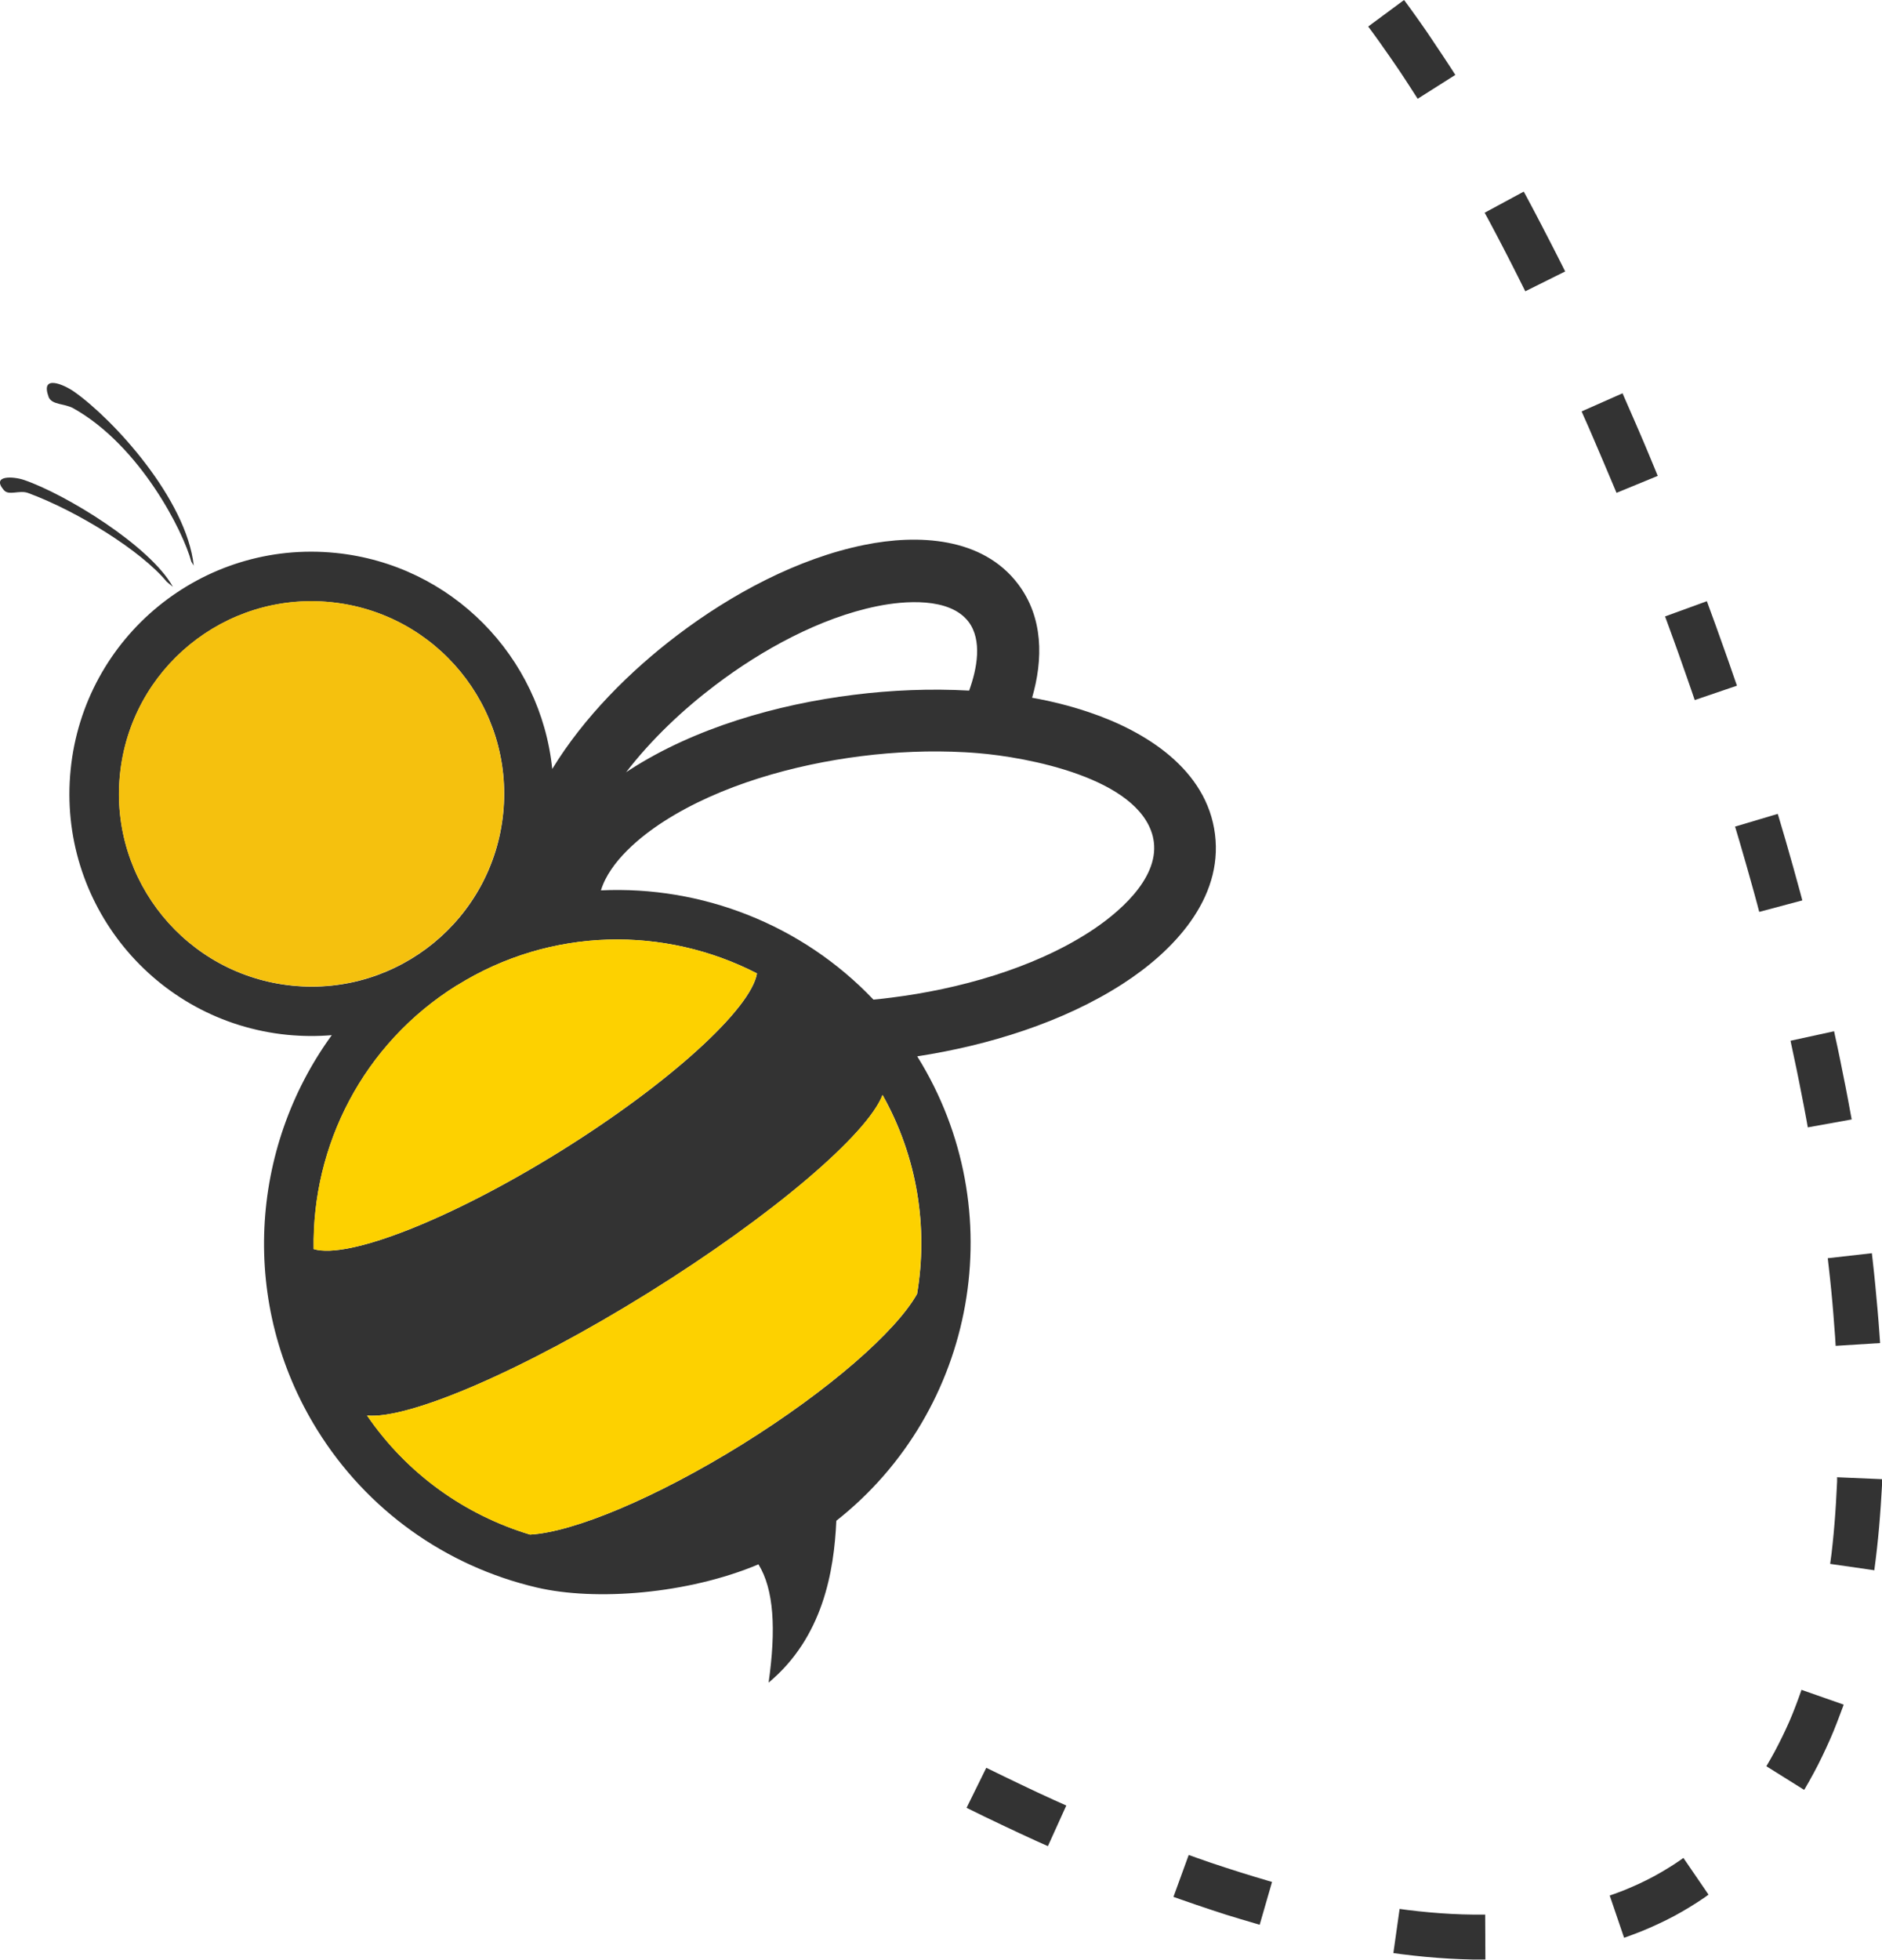 <?xml version="1.0" encoding="UTF-8"?>
<svg id="Layer_2" data-name="Layer 2" xmlns="http://www.w3.org/2000/svg" viewBox="0 0 168.93 175.79">
  <defs>
    <style>
      .cls-1, .cls-2 {
        fill: #333;
      }

      .cls-3 {
        fill: #f5c10e;
      }

      .cls-3, .cls-4, .cls-2 {
        fill-rule: evenodd;
      }

      .cls-4 {
        fill: #fdd100;
      }
    </style>
  </defs>
  <g id="Layer_1-2" data-name="Layer 1">
    <g>
      <path class="cls-2" d="M92.64,62.59c1.72,.31,3.43,.73,5.08,1.29,5.1,1.71,10.61,5.13,11.34,10.96,.73,5.82-3.77,10.51-8.29,13.42-5.37,3.46-12.07,5.52-18.44,6.5l.02,.03c8.57,13.78,5.28,31.73-7.28,41.63-.2,4.52-1.2,10.46-6.08,14.52,.68-4.79,.48-8.36-.91-10.61-6.34,2.67-14.62,3.31-19.89,2.08-8.21-1.92-15.26-6.97-19.71-14.13-7.02-11.29-6.07-25.29,1.3-35.42-1.31,.11-2.64,.1-3.99-.03-11.94-1.19-20.65-11.84-19.45-23.78,1.19-11.94,11.84-20.65,23.78-19.45,10.44,1.05,18.42,9.33,19.45,19.38,2.84-4.65,6.99-8.79,11.24-12.01,4.84-3.67,10.79-6.88,16.78-8.09,4.77-.97,10.59-.72,13.79,3.51,2.28,3.01,2.26,6.76,1.26,10.21h0ZM4.35,35.58c.29,.77,1.42,.59,2.24,1.05,5.98,3.35,9.87,11.05,10.58,13.75l.22,.36c-.65-5.97-7.22-13.13-10.73-15.6-.94-.66-3.05-1.57-2.3,.44h0ZM.35,43.97c.44,.52,1.39-.03,2.16,.25,4.39,1.61,10.16,5.18,12.46,7.97l.55,.45c-2.06-3.69-9.64-8.31-13.35-9.58-.95-.33-2.98-.46-1.83,.9H.35Zm40.68,44.41c-8.45,5.26-13.03,14.39-12.87,23.67,3.07,.93,12.26-2.64,22.13-8.77,9.87-6.14,17.13-12.8,17.66-15.96-8.25-4.25-18.47-4.19-26.92,1.07h0Zm17.16,27.6c-11.2,6.96-21.49,11.36-25.24,11,3.64,5.31,8.86,8.94,14.63,10.68,3.87-.21,11.25-3.26,19.05-8.1,7.79-4.85,13.8-10.12,15.69-13.49,1-5.94,.05-12.24-3.1-17.85-1.34,3.52-9.84,10.8-21.03,17.76h0Zm-31.94-27.56c9.5,.95,17.97-5.98,18.92-15.48,.95-9.5-5.98-17.97-15.48-18.92-9.5-.95-17.97,5.98-18.92,15.48-.95,9.5,5.98,17.97,15.48,18.92h0Zm27.69-8.55c9.04-.42,18.04,3.05,24.46,9.8,.54-.05,1.09-.11,1.62-.18,5.98-.75,12.66-2.59,17.76-5.88,2.49-1.6,6.21-4.7,5.79-8.07-.02-.18-.06-.36-.1-.54-1.36-5.24-11.29-7.08-15.7-7.44-.38-.03-.76-.06-1.15-.08-3.1-.17-6.23-.04-9.31,.35-5.97,.75-12.66,2.59-17.76,5.88-2.01,1.29-4.82,3.56-5.61,6.16h0Zm2.23-10.58c.12-.08,.24-.16,.37-.24,5.83-3.76,13.23-5.87,20.08-6.72,3.42-.43,6.92-.57,10.37-.38,.72-1.98,1.19-4.52-.05-6.17-1.7-2.24-5.82-1.89-8.21-1.4-5.13,1.04-10.37,3.93-14.51,7.07-2.9,2.19-5.75,4.87-8.04,7.85h0Z"/>
      <path class="cls-3" d="M26.24,88.41c9.5,.95,17.97-5.98,18.92-15.48,.95-9.5-5.98-17.97-15.48-18.92-9.5-.95-17.97,5.98-18.92,15.48-.95,9.5,5.98,17.97,15.48,18.92h0Z"/>
      <path class="cls-4" d="M41.02,88.38c-8.45,5.26-13.03,14.39-12.87,23.67,3.07,.93,12.26-2.64,22.13-8.77,9.87-6.14,17.13-12.8,17.66-15.96-8.25-4.25-18.47-4.19-26.92,1.07h0Zm17.16,27.6c-11.2,6.96-21.49,11.36-25.24,11,3.64,5.31,8.86,8.94,14.63,10.68,3.87-.21,11.25-3.26,19.05-8.1,7.79-4.85,13.8-10.12,15.69-13.49,1-5.94,.05-12.24-3.1-17.85-1.34,3.52-9.84,10.8-21.03,17.76h0Z"/>
      <path class="cls-1" d="M95.71,161.97l-1.65,3.64-1.05-.47-1.54-.71-1.55-.73-1.57-.75-1.59-.78,1.77-3.59,1.56,.76,1.54,.74,1.52,.72,1.5,.69,1.05,.47h0ZM122.81,2.38l3.22-2.38,.15,.2,.46,.63,.46,.64,.46,.65,.46,.66,.46,.68,.46,.69,.47,.7,.47,.71,.47,.72,.28,.44-3.38,2.14-.27-.42-.45-.7-.45-.69-.45-.68-.45-.66-.45-.65-.45-.64-.44-.63-.44-.61-.44-.6-.15-.2h0Zm10.44,16.71l3.52-1.9,.19,.34,.47,.88,.47,.89,.47,.9,.47,.91,.47,.91,.47,.92,.47,.93,.24,.48-3.58,1.78-.23-.46-.46-.92-.46-.91-.46-.9-.46-.89-.46-.88-.46-.87-.46-.86-.19-.34h0Zm8.73,17.81l3.66-1.62,.16,.37,.45,1.03,.45,1.03,.45,1.04,.45,1.05,.44,1.05,.44,1.06,.32,.78-3.7,1.52-.32-.76-.44-1.04-.44-1.04-.44-1.03-.44-1.03-.44-1.02-.45-1.01-.16-.37h0Zm7.47,18.4l3.76-1.37,.38,1.04,.41,1.12,.4,1.12,.4,1.12,.4,1.13,.39,1.13,.32,.92-3.79,1.29-.31-.91-.39-1.12-.39-1.11-.39-1.11-.4-1.11-.4-1.1-.38-1.04h0Zm6.29,18.85l3.83-1.14,.05,.15,.34,1.15,.34,1.15,.33,1.16,.33,1.16,.32,1.16,.32,1.16,.18,.67-3.87,1.03-.17-.65-.31-1.14-.32-1.14-.32-1.14-.33-1.14-.33-1.14-.34-1.14-.05-.15h0Zm4.98,19.21l3.91-.85,.06,.29,.25,1.15,.24,1.15,.23,1.15,.23,1.14,.22,1.14,.21,1.14,.14,.75-3.94,.71-.13-.73-.21-1.12-.22-1.12-.22-1.12-.23-1.13-.24-1.13-.24-1.13-.06-.29h0Zm3.32,19.51l3.98-.45,.08,.7,.12,1.1,.11,1.09,.1,1.09,.1,1.08,.09,1.08,.08,1.07,.06,.85-3.99,.25-.05-.82-.08-1.04-.08-1.05-.09-1.06-.1-1.06-.11-1.07-.12-1.07-.08-.7h0Zm.9,19.65l4,.17v.39s-.06,.99-.06,.99l-.06,.98-.07,.97-.08,.97-.09,.96-.1,.95-.11,.94-.12,.94v.08s-3.97-.57-3.97-.57v-.03s.12-.89,.12-.89l.1-.9,.09-.91,.08-.92,.07-.92,.06-.93,.05-.94,.05-.95v-.39h.01Zm-3.23,19.07l3.77,1.32v.04s-.3,.8-.3,.8l-.3,.79-.31,.78-.33,.77-.34,.75-.35,.74-.36,.73-.38,.72-.39,.71-.4,.7-.08,.12-3.39-2.12,.03-.05,.36-.62,.35-.63,.34-.65,.33-.66,.32-.67,.31-.68,.29-.69,.28-.71,.27-.72,.26-.73v-.04h.01Zm-10.61,15.07l2.26,3.3-.35,.25-.66,.44-.67,.42-.69,.41-.7,.39-.72,.37-.73,.35-.75,.34-.76,.32-.78,.3-.77,.28-1.29-3.79,.67-.24,.68-.26,.66-.28,.65-.29,.64-.31,.62-.32,.61-.34,.59-.35,.58-.36,.57-.38,.35-.25h0Zm-17.79,5.12l.02,4h-.17s-1.01,0-1.01,0l-1.02-.03-1.04-.05-1.05-.07-1.07-.09-1.08-.11-1.1-.13-.72-.1,.56-3.96,.66,.09,1.03,.12,1.01,.1,1,.08,.98,.06,.96,.04,.95,.02h.93s.17,0,.17,0h0Zm-19.13-2.96l-1.11,3.84-.41-.12-1.29-.38-1.31-.4-1.32-.43-1.34-.45-1.36-.47-.71-.25,1.37-3.76,.67,.24,1.32,.46,1.3,.43,1.28,.41,1.26,.39,1.24,.37,.41,.12h0Z"/>
    </g>
  </g>
</svg>